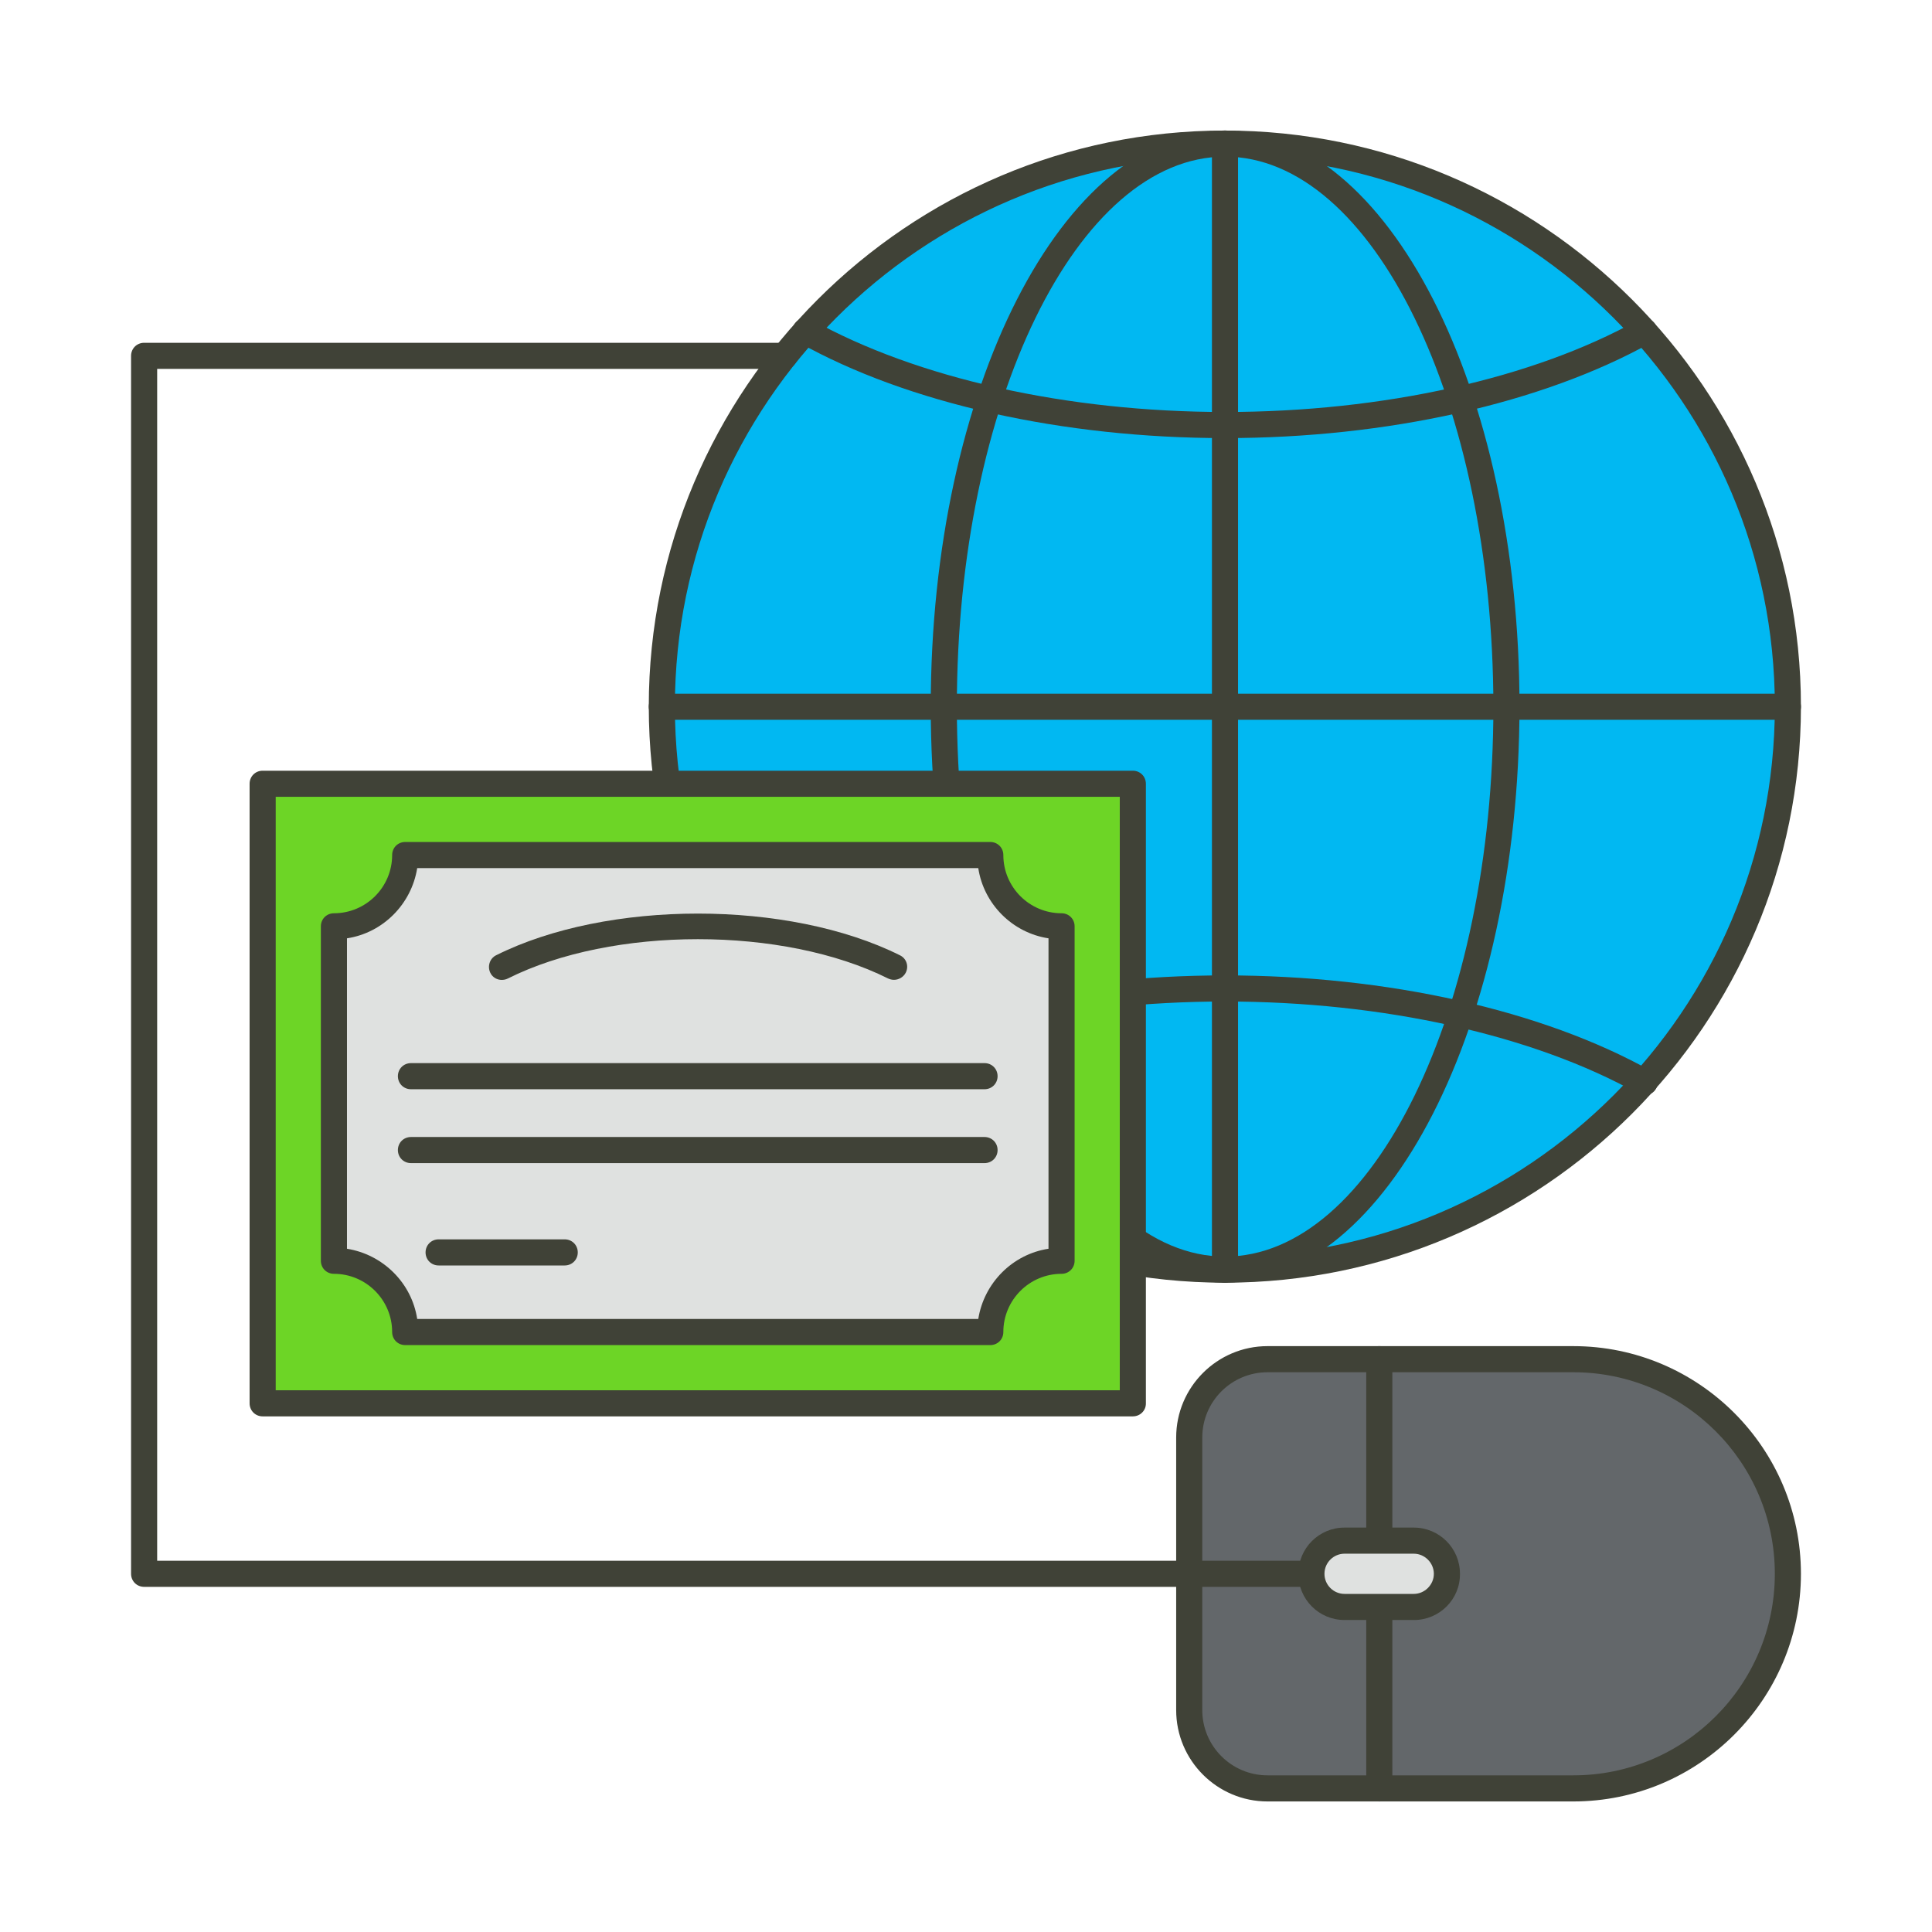 <svg xmlns="http://www.w3.org/2000/svg" viewBox="0.0 0.0 200.0 200.0" height="200.0px" width="200.0px"><path fill="#01b8f2" fill-opacity="1.0"  filling="0" d="M185.081 73.135 C185.081 105.324 158.973 131.432 126.784 131.432 C94.622 131.432 68.514 105.324 68.514 73.135 C68.514 40.946 94.622 14.865 126.784 14.865 C159.0 14.865 185.081 40.946 185.081 73.135 Z"></path>
<path fill="#404237" fill-opacity="1.0"  filling="0" d="M126.784 132.784 C93.919 132.784 67.162 106.027 67.162 73.135 C67.162 40.27 93.919 13.514 126.784 13.514 C159.676 13.514 186.432 40.27 186.432 73.135 C186.432 106.027 159.676 132.784 126.784 132.784 Z M126.784 16.216 C95.405 16.216 69.865 41.757 69.865 73.135 C69.865 104.541 95.405 130.081 126.784 130.081 C158.189 130.081 183.73 104.541 183.73 73.135 C183.73 41.757 158.189 16.216 126.784 16.216 Z"></path>
<path fill="#404237" fill-opacity="1.0"  filling="0" d="M126.811 132.784 C110.027 132.784 96.351 106.027 96.351 73.135 C96.351 40.27 110.0 13.514 126.811 13.514 C143.622 13.514 157.297 40.27 157.297 73.135 C157.27 106.027 143.595 132.784 126.811 132.784 Z M126.811 16.216 C111.514 16.216 99.054 41.757 99.054 73.135 C99.054 104.541 111.514 130.081 126.811 130.081 C142.135 130.081 154.595 104.541 154.595 73.135 C154.568 41.757 142.108 16.216 126.811 16.216 Z"></path>
<path fill="#404237" fill-opacity="1.0"  filling="0" d="M126.811 45.351 C110.027 45.351 93.946 41.757 82.703 35.459 C82.054 35.108 81.811 34.27 82.189 33.622 C82.568 32.973 83.378 32.73 84.027 33.108 C94.892 39.162 110.486 42.649 126.811 42.649 C143.108 42.649 158.703 39.189 169.568 33.135 C170.216 32.784 171.054 33 171.405 33.649 C171.757 34.297 171.541 35.135 170.892 35.486 C159.622 41.757 143.568 45.351 126.811 45.351 Z"></path>
<path fill="#404237" fill-opacity="1.0"  filling="0" d="M170.243 113.378 C170.027 113.378 169.784 113.324 169.595 113.216 C158.73 107.135 143.135 103.676 126.811 103.676 C110.514 103.676 94.919 107.135 84.054 113.189 C83.405 113.541 82.568 113.324 82.216 112.676 C81.865 112.027 82.081 111.189 82.73 110.838 C94.0 104.568 110.054 100.973 126.811 100.973 C143.595 100.973 159.676 104.568 170.919 110.865 C171.568 111.216 171.811 112.054 171.432 112.703 C171.189 113.135 170.73 113.378 170.243 113.378 Z"></path>
<path fill="#404237" fill-opacity="1.0"  filling="0" d="M126.811 132.784 C126.054 132.784 125.459 132.189 125.459 131.432 L125.459 14.865 C125.459 14.108 126.054 13.514 126.811 13.514 C127.568 13.514 128.162 14.108 128.162 14.865 L128.162 131.432 C128.162 132.189 127.541 132.784 126.811 132.784 Z"></path>
<path fill="#404237" fill-opacity="1.0"  filling="0" d="M185.081 74.514 L68.514 74.514 C67.757 74.514 67.162 73.919 67.162 73.162 C67.162 72.405 67.757 71.811 68.514 71.811 L185.081 71.811 C185.838 71.811 186.432 72.405 186.432 73.162 C186.432 73.919 185.838 74.514 185.081 74.514 Z"></path>
<path fill="#6dd526" fill-opacity="1.0"  filling="0" d="M27.189 81.135 L117.27 81.135 L117.27 145.297 L27.189 145.297 L27.189 81.135 Z"></path>
<path fill="#dfe1e0" fill-opacity="1.0"  filling="0" d="M34.568 130.514 L34.568 95.892 C38.649 95.892 41.946 92.595 41.946 88.514 L102.514 88.514 C102.514 92.595 105.811 95.892 109.892 95.892 L109.892 130.514 C105.811 130.514 102.514 133.811 102.514 137.892 L41.946 137.892 C41.946 133.838 38.649 130.514 34.568 130.514 Z"></path>
<path fill="#404237" fill-opacity="1.0"  filling="0" d="M102.514 139.243 L41.946 139.243 C41.189 139.243 40.595 138.649 40.595 137.892 C40.595 134.568 37.892 131.865 34.568 131.865 C33.811 131.865 33.216 131.27 33.216 130.514 L33.216 95.892 C33.216 95.135 33.811 94.541 34.568 94.541 C37.892 94.541 40.595 91.838 40.595 88.514 C40.595 87.757 41.189 87.162 41.946 87.162 L102.514 87.162 C103.27 87.162 103.865 87.757 103.865 88.514 C103.865 91.838 106.568 94.541 109.892 94.541 C110.649 94.541 111.243 95.135 111.243 95.892 L111.243 130.514 C111.243 131.27 110.649 131.865 109.892 131.865 C106.568 131.865 103.865 134.568 103.865 137.892 C103.865 138.649 103.27 139.243 102.514 139.243 Z M43.189 136.541 L101.27 136.541 C101.865 132.811 104.811 129.838 108.541 129.27 L108.541 97.135 C104.811 96.568 101.838 93.595 101.27 89.865 L43.189 89.865 C42.595 93.595 39.649 96.568 35.919 97.135 L35.919 129.27 C39.649 129.865 42.622 132.811 43.189 136.541 Z"></path>
<path fill="#404237" fill-opacity="1.0"  filling="0" d="M117.27 146.622 L27.189 146.622 C26.432 146.622 25.838 146.027 25.838 145.27 L25.838 81.135 C25.838 80.378 26.432 79.784 27.189 79.784 L117.27 79.784 C118.027 79.784 118.622 80.378 118.622 81.135 L118.622 145.297 C118.622 146.027 118.027 146.622 117.27 146.622 Z M28.541 143.919 L115.919 143.919 L115.919 82.486 L28.541 82.486 L28.541 143.919 Z"></path>
<path fill="#404237" fill-opacity="1.0"  filling="0" d="M92.541 101.432 C92.324 101.432 92.135 101.378 91.946 101.297 C81.081 95.865 63.405 95.865 52.568 101.297 C51.892 101.622 51.081 101.378 50.757 100.703 C50.432 100.027 50.703 99.216 51.351 98.892 C62.865 93.135 81.622 93.135 93.162 98.892 C93.838 99.216 94.108 100.027 93.757 100.703 C93.514 101.162 93.027 101.432 92.541 101.432 Z"></path>
<path fill="#404237" fill-opacity="1.0"  filling="0" d="M101.919 112.757 L42.541 112.757 C41.784 112.757 41.189 112.162 41.189 111.405 C41.189 110.649 41.784 110.054 42.541 110.054 L101.919 110.054 C102.676 110.054 103.27 110.649 103.27 111.405 C103.27 112.162 102.676 112.757 101.919 112.757 Z"></path>
<path fill="#404237" fill-opacity="1.0"  filling="0" d="M101.919 120.405 L42.541 120.405 C41.784 120.405 41.189 119.811 41.189 119.054 C41.189 118.297 41.784 117.703 42.541 117.703 L101.919 117.703 C102.676 117.703 103.27 118.297 103.27 119.054 C103.27 119.811 102.676 120.405 101.919 120.405 Z"></path>
<path fill="#404237" fill-opacity="1.0"  filling="0" d="M58.459 131.0 L45.405 131.0 C44.649 131.0 44.054 130.405 44.054 129.649 C44.054 128.892 44.649 128.297 45.405 128.297 L58.459 128.297 C59.216 128.297 59.811 128.892 59.811 129.649 C59.811 130.405 59.216 131.0 58.459 131.0 Z"></path>
<path fill="#63676a" fill-opacity="1.0"  filling="0" d="M131.216 140.703 L162.865 140.703 C175.135 140.703 185.081 150.649 185.081 162.919 C185.081 175.189 175.135 185.135 162.865 185.135 L131.216 185.135 C126.73 185.135 123.108 181.514 123.108 177.027 L123.108 148.811 C123.108 144.324 126.757 140.703 131.216 140.703 Z"></path>
<path fill="#404237" fill-opacity="1.0"  filling="0" d="M162.865 186.486 L131.216 186.486 C126.0 186.486 121.757 182.243 121.757 177.027 L121.757 148.811 C121.757 143.595 126.0 139.351 131.216 139.351 L162.865 139.351 C175.865 139.351 186.432 149.919 186.432 162.919 C186.432 175.919 175.865 186.486 162.865 186.486 Z M131.216 142.054 C127.486 142.054 124.459 145.081 124.459 148.811 L124.459 177.027 C124.459 180.757 127.486 183.784 131.216 183.784 L162.865 183.784 C174.378 183.784 183.73 174.432 183.73 162.919 C183.73 151.405 174.378 142.054 162.865 142.054 L131.216 142.054 Z"></path>
<path fill="#404237" fill-opacity="1.0"  filling="0" d="M142.784 186.486 C142.027 186.486 141.432 185.892 141.432 185.135 L141.432 140.703 C141.432 139.946 142.027 139.351 142.784 139.351 C143.541 139.351 144.135 139.946 144.135 140.703 L144.135 185.135 C144.135 185.892 143.541 186.486 142.784 186.486 Z"></path>
<path fill="#404237" fill-opacity="1.0"  filling="0" d="M142.784 164.27 L14.919 164.27 C14.162 164.27 13.568 163.676 13.568 162.919 L13.568 36.838 C13.568 36.081 14.162 35.486 14.919 35.486 L81.216 35.486 C81.973 35.486 82.568 36.081 82.568 36.838 C82.568 37.595 81.973 38.189 81.216 38.189 L16.27 38.189 L16.27 161.568 L142.784 161.568 C143.541 161.568 144.135 162.162 144.135 162.919 C144.135 163.676 143.541 164.27 142.784 164.27 Z"></path>
<path fill="#dfe1e0" fill-opacity="1.0"  filling="0" d="M139.189 159.486 L146.351 159.486 C148.243 159.486 149.784 161.027 149.784 162.919 C149.784 164.811 148.243 166.351 146.351 166.351 L139.189 166.351 C137.297 166.351 135.757 164.811 135.757 162.919 C135.757 161.027 137.297 159.486 139.189 159.486 Z"></path>
<path fill="#404237" fill-opacity="1.0"  filling="0" d="M146.378 167.703 L139.189 167.703 C136.541 167.703 134.405 165.568 134.405 162.919 C134.405 160.27 136.541 158.135 139.189 158.135 L146.351 158.135 C149.0 158.135 151.135 160.27 151.135 162.919 C151.162 165.568 149.0 167.703 146.378 167.703 Z M139.189 160.838 C138.054 160.838 137.108 161.757 137.108 162.919 C137.108 164.081 138.054 165.0 139.189 165.0 L146.351 165.0 C147.486 165.0 148.432 164.054 148.432 162.919 C148.432 161.784 147.486 160.838 146.351 160.838 L139.189 160.838 Z"></path></svg>